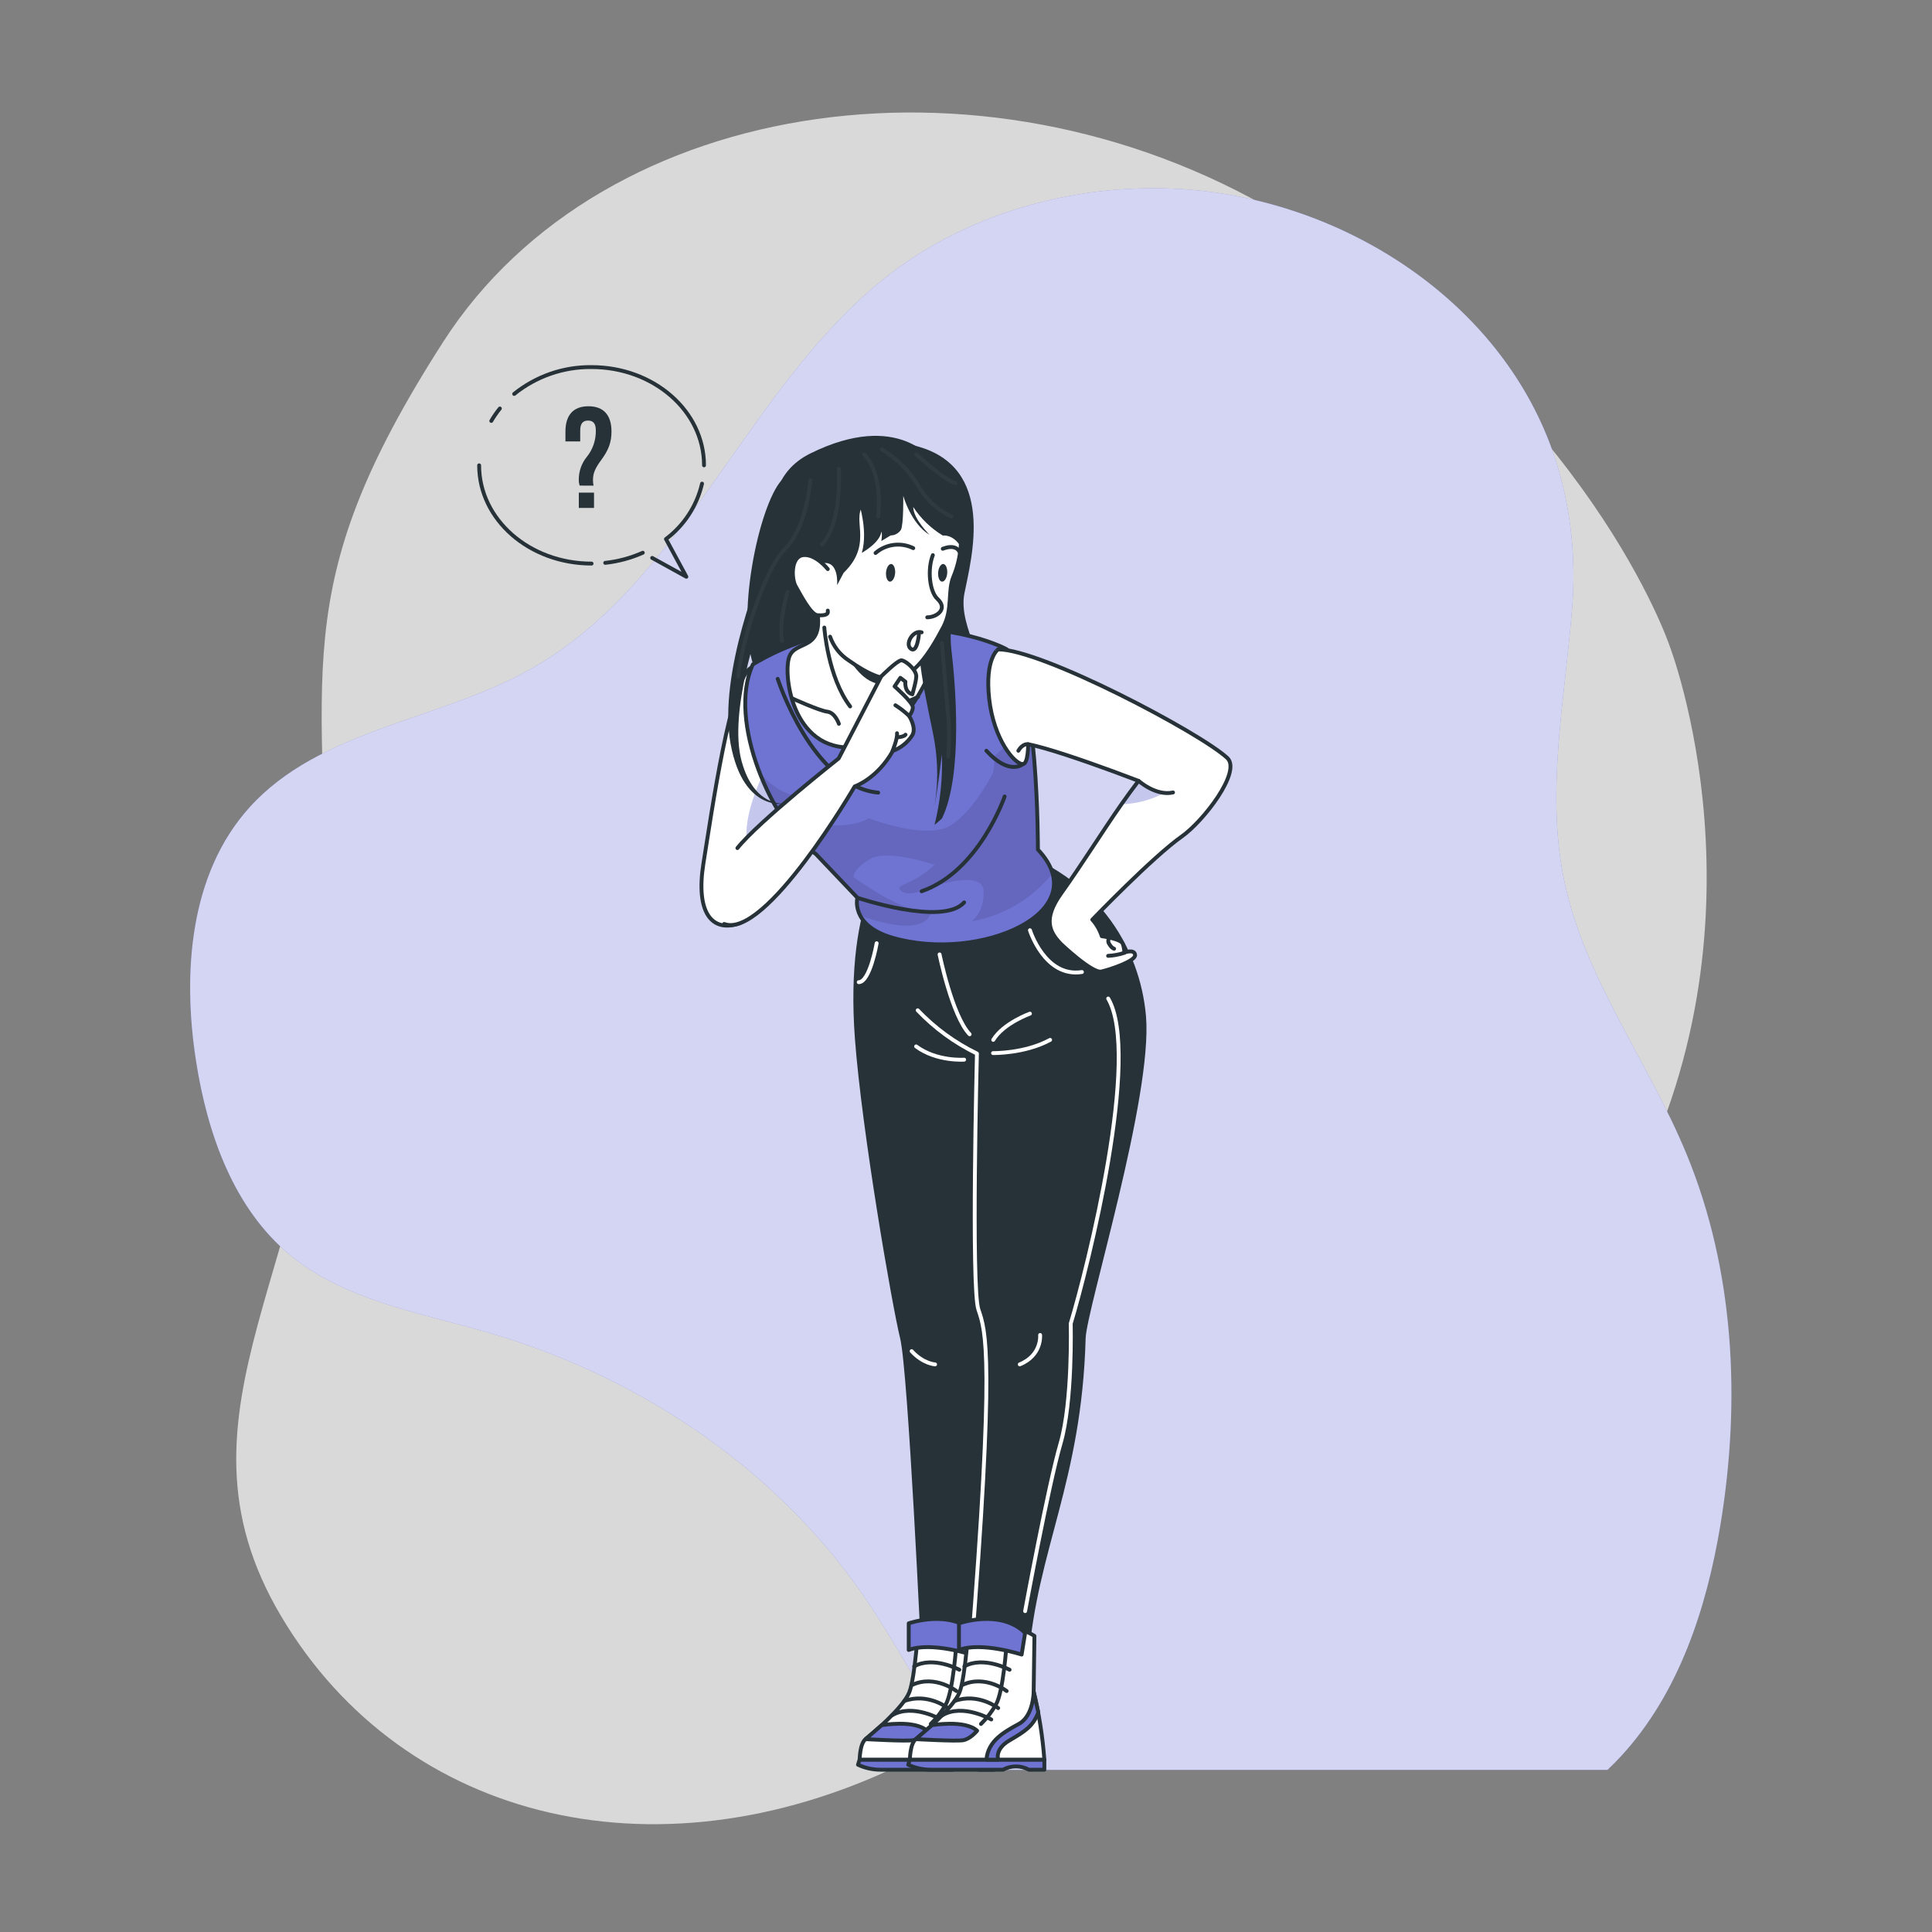 <svg width="500" height="500" viewBox="0 0 500 500" fill="none" xmlns="http://www.w3.org/2000/svg">
<rect x="0" y="0" width="500" height="500" fill="#808080" stroke="none"/>
<path opacity="0.7" d="M432.07 167.09C432.07 167.09 459.95 239.09 420.77 311.59C381.59 384.09 300.89 422.39 236.3 455.14C171.71 487.89 104.64 471.94 72.77 418.3C40.9 364.66 84.61 326.37 84.67 249.88C84.73 173.39 73.22 153.14 114.67 88.52C156.12 23.9 257.73 9.59 334.57 57.52C411.41 105.45 432.07 167.09 432.07 167.09Z" fill="white"/>
<path d="M64.59 208.93C82.78 188.81 113.26 186.56 136.96 173.37C177.75 150.67 193.56 98.98 230.67 70.66C254.1 52.78 285.76 45.85 314.07 49.77C354.26 55.33 392.07 82.27 403.43 121.77C406.688 133.272 407.853 145.266 406.87 157.18C405.05 180.73 399.99 204.58 404.77 227.71C410.03 253.21 426.62 274.71 436.53 298.8C448.87 328.8 450.53 362.41 445.29 394.38C441.69 416.2 434.52 438.23 419.53 454.49C418.4 455.72 417.22 456.89 416.02 458.04H252.41C242.15 444.95 234.41 429.46 225.34 415.72C202.62 381.13 166.24 356.47 126.51 344.91C108.71 339.73 89.43 336.64 75.13 324.85C60.41 312.71 53.65 293.35 50.72 274.5C47.18 251.64 49.1 226.06 64.59 208.93Z" fill="#6F73D2"/>
<path opacity="0.7" d="M64.59 208.93C82.78 188.81 113.26 186.56 136.96 173.37C177.75 150.67 193.56 98.98 230.67 70.66C254.1 52.78 285.76 45.85 314.07 49.77C354.26 55.33 392.07 82.27 403.43 121.77C406.688 133.272 407.853 145.266 406.87 157.18C405.05 180.73 399.99 204.58 404.77 227.71C410.03 253.21 426.62 274.71 436.53 298.8C448.87 328.8 450.53 362.41 445.29 394.38C441.69 416.2 434.52 438.23 419.53 454.49C418.4 455.72 417.22 456.89 416.02 458.04H252.41C242.15 444.95 234.41 429.46 225.34 415.72C202.62 381.13 166.24 356.47 126.51 344.91C108.71 339.73 89.43 336.64 75.13 324.85C60.41 312.71 53.65 293.35 50.72 274.5C47.18 251.64 49.1 226.06 64.59 208.93Z" fill="white"/>
<path d="M150.013 125.671C149.85 125.155 149.773 124.614 149.787 124.072C149.793 121.929 150.537 119.855 151.891 118.205C153.429 116.283 154.247 113.875 154.201 111.404C154.201 109.547 153.464 108.842 152.186 108.842C150.908 108.842 150.161 109.547 150.161 111.404V114.243H146.336V111.682C146.336 107.512 148.303 105.139 152.294 105.139C156.285 105.139 158.252 107.512 158.252 111.682C158.252 114.462 157.514 116.467 155.528 119.148C153.946 121.302 153.464 122.563 153.464 124.231C153.459 124.718 153.509 125.205 153.611 125.681L150.013 125.671ZM153.729 127.488V131.459H149.797V127.488H153.729Z" fill="#263238"/>
<path d="M168.78 144.386L177.628 149.261L172.349 139.501C177.045 135.99 180.355 130.91 181.688 125.164" stroke="#263238" stroke-linecap="round" stroke-linejoin="round"/>
<path d="M156.629 145.667C159.985 145.305 163.265 144.421 166.352 143.045" stroke="#263238" stroke-linecap="round" stroke-linejoin="round"/>
<path d="M124 120.429C124 134.467 137.026 145.855 153.1 145.855" stroke="#263238" stroke-linecap="round" stroke-linejoin="round"/>
<path d="M129.368 105.715C128.546 106.727 127.803 107.803 127.146 108.932" stroke="#263238" stroke-linecap="round" stroke-linejoin="round"/>
<path d="M182.2 120.429C182.2 106.39 169.174 95.002 153.1 95.002C145.828 94.916 138.749 97.371 133.064 101.952" stroke="#263238" stroke-linecap="round" stroke-linejoin="round"/>
<path d="M255.78 217.87C284.2 225.15 295.09 245.69 296.58 262.97C298.37 283.8 281.16 338.9 280.96 346.38C279.96 383.43 268.3 401.29 266.2 429.53H238.47C238.47 429.53 235.06 354.89 232.96 346.38C230.86 337.87 223.05 292.73 221.26 268.92C218.45 231.5 230.99 219.71 230.99 219.71C243 209.69 255.78 217.87 255.78 217.87Z" fill="#263238"/>
<path d="M237.5 261.46C241.901 266.078 247.093 269.871 252.83 272.66C252.83 272.66 251.31 333.38 253.21 338.92C255.11 344.46 257.5 350.82 251.21 429.53" stroke="white" stroke-linecap="round" stroke-linejoin="round"/>
<path d="M254.71 423.38C254.71 423.38 249.17 419.43 237.71 420.22C237.71 420.22 236.88 433.97 235.32 437.97C233.76 441.97 225.53 448.9 224.01 450.09C222.49 451.28 222.48 455.43 222.48 455.43H257.28C256.839 449.478 255.912 443.572 254.51 437.77L254.71 423.38Z" fill="white"/>
<path d="M254.71 423.38C254.71 423.38 249.17 419.43 237.71 420.22C237.71 420.22 236.88 433.97 235.32 437.97C233.76 441.97 225.53 448.9 224.01 450.09C222.49 451.28 222.48 455.43 222.48 455.43H257.28C256.839 449.478 255.912 443.572 254.51 437.77L254.71 423.38Z" stroke="#263238" stroke-linecap="round" stroke-linejoin="round"/>
<path d="M247.52 425.16C247.52 425.16 246.7 437.82 244.74 441.16C243.688 442.995 242.389 444.678 240.88 446.16" stroke="#263238" stroke-linecap="round" stroke-linejoin="round"/>
<path d="M239.88 447.91C239.88 447.91 238.13 450.09 236.18 450.38C234.23 450.67 224 450.09 224 450.09L228.17 446.48C228.17 446.48 236.71 445 239.88 447.91Z" fill="#6F73D2" stroke="#263238" stroke-linecap="round" stroke-linejoin="round"/>
<path d="M243.54 445C243.54 445 236.11 440.73 230.82 443.95" stroke="#263238" stroke-linecap="round" stroke-linejoin="round"/>
<path d="M245.33 442.05C245.33 442.05 240.14 438 234.03 440.22" stroke="#263238" stroke-linecap="round" stroke-linejoin="round"/>
<path d="M247.52 437.64C247.52 437.64 241.95 433.3 236.07 436.06" stroke="#263238" stroke-linecap="round" stroke-linejoin="round"/>
<path d="M248.28 432.13C248.28 432.13 241.52 428.49 236.59 431.25" stroke="#263238" stroke-linecap="round" stroke-linejoin="round"/>
<path d="M257.28 455.43V458H253.28C252.253 457.44 251.101 457.146 249.93 457.146C248.76 457.146 247.608 457.44 246.58 458H227.79C225.806 457.992 223.847 457.551 222.05 456.71L222.45 455.43H257.28Z" fill="#6F73D2" stroke="#263238" stroke-linecap="round" stroke-linejoin="round"/>
<path d="M252.3 422.59L251.4 428.2C251.4 428.2 240.95 424.81 235.18 427.01V420.12C235.18 420.12 245.93 416.33 252.3 422.59Z" fill="#6F73D2" stroke="#263238" stroke-linecap="round" stroke-linejoin="round"/>
<path d="M254.51 437.77C254.51 437.77 254.51 444.03 250.72 446.12C246.93 448.21 242.72 450.43 242.28 455.4H245.33C245.33 455.4 244.33 452.7 248.28 450.4C252.23 448.1 254.39 446.73 255.71 443.17L254.51 437.77Z" fill="#6F73D2" stroke="#263238" stroke-linecap="round" stroke-linejoin="round"/>
<path d="M267.71 423.38C267.71 423.38 262.17 419.43 250.71 420.22C250.71 420.22 249.88 433.97 248.32 437.97C246.76 441.97 238.53 448.9 237.01 450.09C235.49 451.28 235.48 455.43 235.48 455.43H270.28C269.839 449.478 268.912 443.572 267.51 437.77L267.71 423.38Z" fill="white"/>
<path d="M267.71 423.38C267.71 423.38 262.17 419.43 250.71 420.22C250.71 420.22 249.88 433.97 248.32 437.97C246.76 441.97 238.53 448.9 237.01 450.09C235.49 451.28 235.48 455.43 235.48 455.43H270.28C269.839 449.478 268.912 443.572 267.51 437.77L267.71 423.38Z" stroke="#263238" stroke-linecap="round" stroke-linejoin="round"/>
<path d="M260.52 425.16C260.52 425.16 259.7 437.82 257.74 441.16C256.688 442.995 255.389 444.678 253.88 446.16" stroke="#263238" stroke-linecap="round" stroke-linejoin="round"/>
<path d="M252.88 447.91C252.88 447.91 251.13 450.09 249.18 450.38C247.23 450.67 237 450.09 237 450.09L241.17 446.48C241.17 446.48 249.71 445 252.88 447.91Z" fill="#6F73D2" stroke="#263238" stroke-linecap="round" stroke-linejoin="round"/>
<path d="M256.54 445C256.54 445 249.11 440.73 243.82 443.95" stroke="#263238" stroke-linecap="round" stroke-linejoin="round"/>
<path d="M258.33 442.05C258.33 442.05 253.14 438 247.03 440.22" stroke="#263238" stroke-linecap="round" stroke-linejoin="round"/>
<path d="M260.52 437.64C260.52 437.64 254.95 433.3 249.07 436.06" stroke="#263238" stroke-linecap="round" stroke-linejoin="round"/>
<path d="M261.28 432.13C261.28 432.13 254.52 428.49 249.59 431.25" stroke="#263238" stroke-linecap="round" stroke-linejoin="round"/>
<path d="M270.28 455.43V458H266.28C265.253 457.44 264.101 457.146 262.93 457.146C261.76 457.146 260.608 457.44 259.58 458H240.79C238.806 457.992 236.847 457.551 235.05 456.71L235.45 455.43H270.28Z" fill="#6F73D2" stroke="#263238" stroke-linecap="round" stroke-linejoin="round"/>
<path d="M265.3 422.59L264.4 428.2C264.4 428.2 253.95 424.81 248.18 427.01V420.12C248.18 420.12 258.93 416.33 265.3 422.59Z" fill="#6F73D2" stroke="#263238" stroke-linecap="round" stroke-linejoin="round"/>
<path d="M267.51 437.77C267.51 437.77 267.51 444.03 263.72 446.12C259.93 448.21 255.72 450.43 255.28 455.4H258.33C258.33 455.4 257.33 452.7 261.28 450.4C265.23 448.1 267.39 446.73 268.71 443.17L267.51 437.77Z" fill="#6F73D2" stroke="#263238" stroke-linecap="round" stroke-linejoin="round"/>
<path d="M286.8 258.42C295.29 272.92 281.58 327.78 277.1 342.55C277.1 342.55 277.64 362.7 274.47 373.55C271.3 384.4 265.3 416.96 265.3 416.96" stroke="white" stroke-linecap="round" stroke-linejoin="round"/>
<path d="M242 353.1C242 353.1 238.93 352.96 235.93 349.67" stroke="white" stroke-linecap="round" stroke-linejoin="round"/>
<path d="M269.18 345.49C269.18 345.49 269.71 350.73 263.91 353.1" stroke="white" stroke-linecap="round" stroke-linejoin="round"/>
<path d="M249.52 274.24C249.52 274.24 242.45 274.77 237.09 270.81" stroke="white" stroke-linecap="round" stroke-linejoin="round"/>
<path d="M266.55 262.33C266.55 262.33 259.69 264.79 257.05 269.12" stroke="white" stroke-linecap="round" stroke-linejoin="round"/>
<path d="M257 272.54C257 272.54 265.18 272.7 271.77 269.12" stroke="white" stroke-linecap="round" stroke-linejoin="round"/>
<path d="M243.16 247C243.16 247 246.4 262.92 250.94 267.67" stroke="white" stroke-linecap="round" stroke-linejoin="round"/>
<path d="M266.55 240.74C266.55 240.74 270.41 253.06 280 251.56" stroke="white" stroke-linecap="round" stroke-linejoin="round"/>
<path d="M226.88 244.11C226.88 244.11 225.14 254.17 222.24 254.19" stroke="white" stroke-linecap="round" stroke-linejoin="round"/>
<path d="M191.24 239C194.78 237.78 197.01 230.49 198.72 222.59C199.9 217.12 200.84 211.36 201.79 207.12C202.123 205.46 202.595 203.831 203.2 202.25L194.5 172.8C189.17 174.8 184.07 210.93 182.05 223.43C180 236.3 184.29 241.32 191.24 239Z" fill="white"/>
<path opacity="0.4" d="M194 219.92C194.386 220.811 195.054 221.551 195.902 222.024C196.749 222.498 197.729 222.679 198.69 222.54C199.87 217.07 200.81 211.31 201.76 207.07L197.76 199.75C197.76 199.75 190.87 213.2 194 219.92Z" fill="#6F73D2"/>
<path d="M191.24 239C194.78 237.78 197.01 230.49 198.72 222.59C199.9 217.12 200.84 211.36 201.79 207.12C202.123 205.46 202.595 203.831 203.2 202.25L194.5 172.8C189.17 174.8 184.07 210.93 182.05 223.43C180 236.3 184.29 241.32 191.24 239Z" stroke="#263238" stroke-linecap="round" stroke-linejoin="round"/>
<path d="M202.26 124.3C196.38 130.83 190.05 160.67 195.48 173.51C200.91 186.35 247.75 183.82 252.48 178.39C257.21 172.96 247.78 162.74 249.59 153.56C251.4 144.38 257.98 120.7 236.87 115.37C230.818 113.796 224.464 113.79 218.409 115.352C212.353 116.915 206.796 119.994 202.26 124.3Z" fill="#263238"/>
<path d="M268.61 219.87C268.61 219.87 268.78 175.26 260.51 168.03C260.51 168.03 247.86 160.84 223.6 162.73C213.437 163.549 203.6 166.697 194.85 171.93C188.08 186.46 199.93 213.45 211.15 221.03L221.89 232.33C221.89 232.33 220 239.51 231 242.7C253.59 249.23 283.94 236.06 268.61 219.87Z" fill="#6F73D2"/>
<path opacity="0.15" d="M196.61 200C200.14 209.15 205.72 217.36 211.15 221L221.89 232.3C221.59 233.899 221.863 235.552 222.66 236.97C240.66 243.31 240.91 235.97 240.91 235.97C234.42 236.97 220.85 226.97 220.85 226.97C220.85 226.97 220.74 224.8 225.33 222.25C229.92 219.7 241.86 223.81 241.86 223.81C236.09 229.35 231.22 228.75 233.22 230.59C235.22 232.43 241.01 229.59 241.01 229.59C241.01 229.59 254.36 224.83 254.56 230.59C254.76 236.35 251.41 238.45 251.41 238.45C259.701 237.019 267.176 232.587 272.41 226C271.671 223.653 270.366 221.524 268.61 219.8C268.598 208.982 267.957 198.174 266.69 187.43L257 196C257.71 196.64 257 199.95 257 199.95C257 199.95 252.53 209.21 246.34 213.45C240.15 217.69 224.84 211.78 224.84 211.78C220.5 214.35 214.21 213.45 214.21 213.45L211.1 205.1C203.92 208.82 197 200.43 196.61 200Z" fill="black" fill-opacity="0.7"/>
<path d="M268.61 219.87C268.61 219.87 268.78 175.26 260.51 168.03C260.51 168.03 247.86 160.84 223.6 162.73C213.437 163.549 203.6 166.697 194.85 171.93C188.08 186.46 199.93 213.45 211.15 221.03L221.89 232.33C221.89 232.33 220 239.51 231 242.7C253.59 249.23 283.94 236.06 268.61 219.87Z" stroke="#263238" stroke-linecap="round" stroke-linejoin="round"/>
<path d="M244.13 162.3C244.85 167.18 234.9 191.39 222.79 193.22C205.28 195.88 202.6 174.98 204.22 170.1C205.84 165.22 214 169.16 211.15 156.18C208.3 143.2 244.13 162.3 244.13 162.3Z" fill="white" stroke="#263238" stroke-linecap="round" stroke-linejoin="round"/>
<path d="M248.71 148.25C248.71 148.25 245.22 160 246.21 168.11C247.2 176.22 249.35 200.46 243.76 211.85L241.86 213.48C243.345 207.509 243.985 201.359 243.76 195.21C243.76 195.21 242.67 204.44 241.86 208.6C242.775 203.091 242.775 197.469 241.86 191.96C240.33 183.1 235.63 166.46 238.52 155.06C241.41 143.66 248.71 148.25 248.71 148.25Z" fill="#263238"/>
<path d="M197.64 146C197.64 146 185.69 174.07 189.07 192.47C192.45 210.87 203.82 207.91 203.82 207.91C203.82 207.91 195.36 209.62 191.92 196.97C188.48 184.32 196.58 161.33 196.58 161.33L197.64 146Z" fill="#263238"/>
<path d="M218.45 168.11C218.45 168.11 221.35 174.78 225.96 176.58C230.57 178.38 233.12 177.65 235.16 172.35C237.2 167.05 218.45 168.11 218.45 168.11Z" fill="#263238"/>
<path d="M214.83 164.77C215.706 167.3 217.402 169.465 219.65 170.92C230.57 178.61 235.99 177.85 244.13 162.3C246.62 157.54 245.18 153.02 246.75 149.25C250.91 139.31 247.96 128.25 242.56 122.45C229.31 108.13 207.25 115.91 203.98 131.13C201.9 140.8 206.13 146.59 209.72 153.86" fill="white"/>
<path d="M214.83 164.77C215.706 167.3 217.402 169.465 219.65 170.92C230.57 178.61 235.99 177.85 244.13 162.3C246.62 157.54 245.18 153.02 246.75 149.25C250.91 139.31 247.96 128.25 242.56 122.45C229.31 108.13 207.25 115.91 203.98 131.13C201.9 140.8 206.13 146.59 209.72 153.86" stroke="#263238" stroke-linecap="round" stroke-linejoin="round"/>
<path d="M236.35 141.86C234.78 141.09 233.018 140.797 231.282 141.02C229.547 141.242 227.916 141.969 226.59 143.11" stroke="#263238" stroke-linecap="round" stroke-linejoin="round"/>
<path d="M241.42 143.67C239.97 147.38 240.57 153.09 242.59 154.97C245.5 157.67 242.32 159.76 239.97 159.76" stroke="#263238" stroke-linecap="round" stroke-linejoin="round"/>
<path d="M229.3 148.17C229.21 149.43 229.68 150.49 230.3 150.53C230.92 150.57 231.57 149.59 231.66 148.33C231.75 147.07 231.28 146.01 230.66 145.96C230.04 145.91 229.39 146.9 229.3 148.17Z" fill="#263238"/>
<path d="M242.79 148.17C242.7 149.43 243.16 150.49 243.79 150.53C244.42 150.57 245.06 149.59 245.14 148.33C245.22 147.07 244.77 146.01 244.14 145.96C243.51 145.91 242.87 146.9 242.79 148.17Z" fill="#263238"/>
<path d="M248.44 143.11C248.44 143.11 247.82 140.56 243.99 142.02" stroke="#263238" stroke-linecap="round" stroke-linejoin="round"/>
<path d="M238.52 163.65C236.35 162.93 234.09 166.65 235.72 167.9C237.35 169.15 237.8 164.29 237.8 164.29" stroke="#263238" stroke-linecap="round" stroke-linejoin="round"/>
<path d="M224.14 130.16C219.51 133.63 226.59 140.29 218.33 148.25L216.64 151.45C216.64 151.45 217.25 144.9 212.78 145.79C208.31 146.68 209.72 161 209.72 161L205.18 154.49C205.18 154.49 190.77 126.73 209.72 117.35C232.63 106.02 241.61 119.4 241.61 119.4C251.85 125.31 252.67 136.7 248 145.4C248 145.4 249.16 138.22 246.21 132.4C243.76 127.63 233 123.57 224.14 130.16Z" fill="#263238"/>
<path d="M214.23 147.28C214.23 147.28 211.09 143.28 207.84 143.67C204.59 144.06 204.84 149.88 205.91 151.72C206.98 153.56 209.77 159.1 211.58 159.22C213.39 159.34 214.47 159.1 214.23 158.02" fill="white"/>
<path d="M214.23 147.28C214.23 147.28 211.09 143.28 207.84 143.67C204.59 144.06 204.84 149.88 205.91 151.72C206.98 153.56 209.77 159.1 211.58 159.22C213.39 159.34 214.47 159.1 214.23 158.02" stroke="#263238" stroke-linecap="round" stroke-linejoin="round"/>
<path d="M221.94 129.08C221.94 129.08 224.84 137 223.03 143.08C223.03 143.08 227.73 140.5 228.09 137.61C228.09 137.61 228.41 137.83 228.09 140.02L230.5 138.57C231.029 138.565 231.549 138.429 232.013 138.174C232.478 137.919 232.871 137.554 233.16 137.11C233.88 135.68 233.76 128.32 233.76 128.32C233.76 128.32 235.76 135.55 240.58 138.42C240.58 138.42 236.35 134.27 236.35 131.22C238.319 134.219 240.933 136.74 244 138.6C244 138.6 246.68 138.14 248.72 141.6C248.72 141.6 253.49 131.76 246.22 126.21C238.95 120.66 221.94 129.08 221.94 129.08Z" fill="#263238"/>
<path d="M213.33 162.41C213.33 162.41 214.23 175.23 220.02 182.83" stroke="#263238" stroke-linecap="round" stroke-linejoin="round"/>
<path d="M237.6 180.35C237.6 180.35 229.6 184.01 227.6 184.64C226.988 184.883 226.429 185.246 225.958 185.705C225.486 186.165 225.109 186.714 224.85 187.32" stroke="#263238" stroke-linecap="round" stroke-linejoin="round"/>
<path d="M205.18 180.81C205.18 180.81 212.05 183.94 214.1 184.18C216.15 184.42 217.1 187.32 217.1 187.32" stroke="#263238" stroke-linecap="round" stroke-linejoin="round"/>
<path d="M230.5 175.69C230.5 175.69 225.08 180.2 223.99 183.34" stroke="#263238" stroke-linecap="round" stroke-linejoin="round"/>
<path d="M256 180.87C257.19 191.37 262.53 197.74 264.7 197.75C266.12 197.75 266.09 192.61 266.09 192.61C270.89 193.51 280.77 196.95 287.55 199.43L288.15 199.65C290.3 200.44 292.1 201.12 293.25 201.56L294.13 201.89L294.65 202.09C293.14 204.09 291.65 206.09 290.26 208.09C285.02 215.59 280.26 223.34 274.57 231.29C269.91 237.84 271.57 241.19 274.57 244.29C274.57 244.29 282.68 251.99 285.05 251.43C287.42 250.87 293.96 248.7 293.76 247.12C293.56 245.54 290.99 246.52 290.99 246.52C290.955 245.762 290.821 245.013 290.59 244.29C290.2 242.96 285.14 242.29 285.14 242.29C284.635 240.706 283.8 239.247 282.69 238.01C282.69 238.01 298.27 221.8 305.86 216.46C311.45 212.52 321.37 199.69 317.62 196.16C310.62 189.64 269.45 167.95 258.27 168.06C258.3 168.11 254.84 170.37 256 180.87Z" fill="white"/>
<path opacity="0.4" d="M290.29 208.14C294.19 208.024 298.008 206.996 301.44 205.14C298.08 205.37 294.68 202.14 294.68 202.14C293.17 204.09 291.71 206.1 290.29 208.14Z" fill="#6F73D2"/>
<path d="M256 180.87C257.19 191.37 262.53 197.74 264.7 197.75C266.12 197.75 266.09 192.61 266.09 192.61C270.89 193.51 280.77 196.95 287.55 199.43L288.15 199.65C290.3 200.44 292.1 201.12 293.25 201.56L294.13 201.89L294.65 202.09C293.14 204.09 291.65 206.09 290.26 208.09C285.02 215.59 280.26 223.34 274.57 231.29C269.91 237.84 271.57 241.19 274.57 244.29C274.57 244.29 282.68 251.99 285.05 251.43C287.42 250.87 293.96 248.7 293.76 247.12C293.56 245.54 290.99 246.52 290.99 246.52C290.955 245.762 290.821 245.013 290.59 244.29C290.2 242.96 285.14 242.29 285.14 242.29C284.635 240.706 283.8 239.247 282.69 238.01C282.69 238.01 298.27 221.8 305.86 216.46C311.45 212.52 321.37 199.69 317.62 196.16C310.62 189.64 269.45 167.95 258.27 168.06C258.3 168.11 254.84 170.37 256 180.87Z" stroke="#263238" stroke-linecap="round" stroke-linejoin="round"/>
<path d="M291 246.58C289.637 247.039 288.217 247.305 286.78 247.37" stroke="#263238" stroke-linecap="round" stroke-linejoin="round"/>
<path d="M287.11 242.7C286.921 242.933 286.818 243.225 286.818 243.525C286.818 243.825 286.921 244.117 287.11 244.35C287.72 245.4 288.33 245.53 288.33 245.53" stroke="#263238" stroke-linecap="round" stroke-linejoin="round"/>
<path d="M294.68 202.09C294.68 202.09 299.13 206.09 303.58 205.09" stroke="#263238" stroke-linecap="round" stroke-linejoin="round"/>
<path d="M266.12 192.61C266.12 192.61 264.75 192.27 263.55 194.29" stroke="#263238" stroke-linecap="round" stroke-linejoin="round"/>
<path d="M221.89 232.33C221.89 232.33 243.98 239.79 249.52 233.54" stroke="#263238" stroke-linecap="round" stroke-linejoin="round"/>
<path d="M264.73 197.75C264.73 197.75 261.22 200.85 255.28 194.29" stroke="#263238" stroke-linecap="round" stroke-linejoin="round"/>
<path d="M260 206.13C260 206.13 253.41 225.52 238.51 230.66" stroke="#263238" stroke-linecap="round" stroke-linejoin="round"/>
<path d="M201.27 175.69C201.27 175.69 210.27 203.53 227.27 205.13" stroke="#263238" stroke-linecap="round" stroke-linejoin="round"/>
<path d="M190.84 219.48C196.3 212.64 217.05 196.28 217.05 196.28L228.05 175.06C228.05 175.06 232.05 171.06 233.2 170.9C234.03 170.77 236.79 172.9 237.11 174.74C237.3 175.74 236.11 179.69 236.11 179.69C233.95 179.08 234.32 176.42 234.32 176.42L233.01 175.42L231.52 177.64C231.52 177.64 236.01 181.56 236.23 182.95C236.37 183.84 235.3 185.34 235.3 185.34C235.3 185.34 237.3 188.4 236.06 190.34C234.864 192.174 233.111 193.575 231.06 194.34C226.99 201.57 221.19 203.53 221.19 203.53C221.19 203.53 198.19 243.15 187.41 239.12" fill="white"/>
<path d="M190.84 219.48C196.3 212.64 217.05 196.28 217.05 196.28L228.05 175.06C228.05 175.06 232.05 171.06 233.2 170.9C234.03 170.77 236.79 172.9 237.11 174.74C237.3 175.74 236.11 179.69 236.11 179.69C233.95 179.08 234.32 176.42 234.32 176.42L233.01 175.42L231.52 177.64C231.52 177.64 236.01 181.56 236.23 182.95C236.37 183.84 235.3 185.34 235.3 185.34C235.3 185.34 237.3 188.4 236.06 190.34C234.864 192.174 233.111 193.575 231.06 194.34C226.99 201.57 221.19 203.53 221.19 203.53C221.19 203.53 198.19 243.15 187.41 239.12" stroke="#263238" stroke-linecap="round" stroke-linejoin="round"/>
<path d="M231 194.29C231 194.29 232.3 191.21 232.15 189.76" stroke="#263238" stroke-linecap="round" stroke-linejoin="round"/>
<path d="M232.09 190.83C232.09 190.83 233.94 190.74 234.35 190.14" stroke="#263238" stroke-linecap="round" stroke-linejoin="round"/>
<path d="M235.28 185.29C234.195 184.247 233.006 183.319 231.73 182.52" stroke="#263238" stroke-linecap="round" stroke-linejoin="round"/>
<g opacity="0.2">
<path opacity="0.2" d="M223.6 117.59C223.6 117.59 228.48 121.59 227.25 133.7" stroke="white" stroke-linecap="round" stroke-linejoin="round"/>
<path opacity="0.2" d="M228.25 116.34C232.082 118.631 235.293 121.828 237.6 125.65C239.563 129.152 242.574 131.949 246.21 133.65" stroke="white" stroke-linecap="round" stroke-linejoin="round"/>
<path opacity="0.2" d="M237.09 117.59C237.09 117.59 244.57 124.44 247.24 125.02" stroke="white" stroke-linecap="round" stroke-linejoin="round"/>
<path opacity="0.2" d="M217.11 121.31C217.11 121.31 217.97 135.53 212.69 140.94" stroke="white" stroke-linecap="round" stroke-linejoin="round"/>
<path opacity="0.2" d="M209.72 124.3C209.72 124.3 208.89 136.3 203.2 142.02C197.51 147.74 191.46 168.1 191.07 175.09" stroke="white" stroke-linecap="round" stroke-linejoin="round"/>
<path opacity="0.2" d="M203.82 153.2C203.82 153.2 201.48 160.67 202.41 165.84" stroke="white" stroke-linecap="round" stroke-linejoin="round"/>
<path opacity="0.2" d="M243.76 166.38C243.76 166.38 244.87 180.32 245.4 185.29C245.697 188.784 245.697 192.296 245.4 195.79" stroke="white" stroke-linecap="round" stroke-linejoin="round"/>
</g>
</svg>
